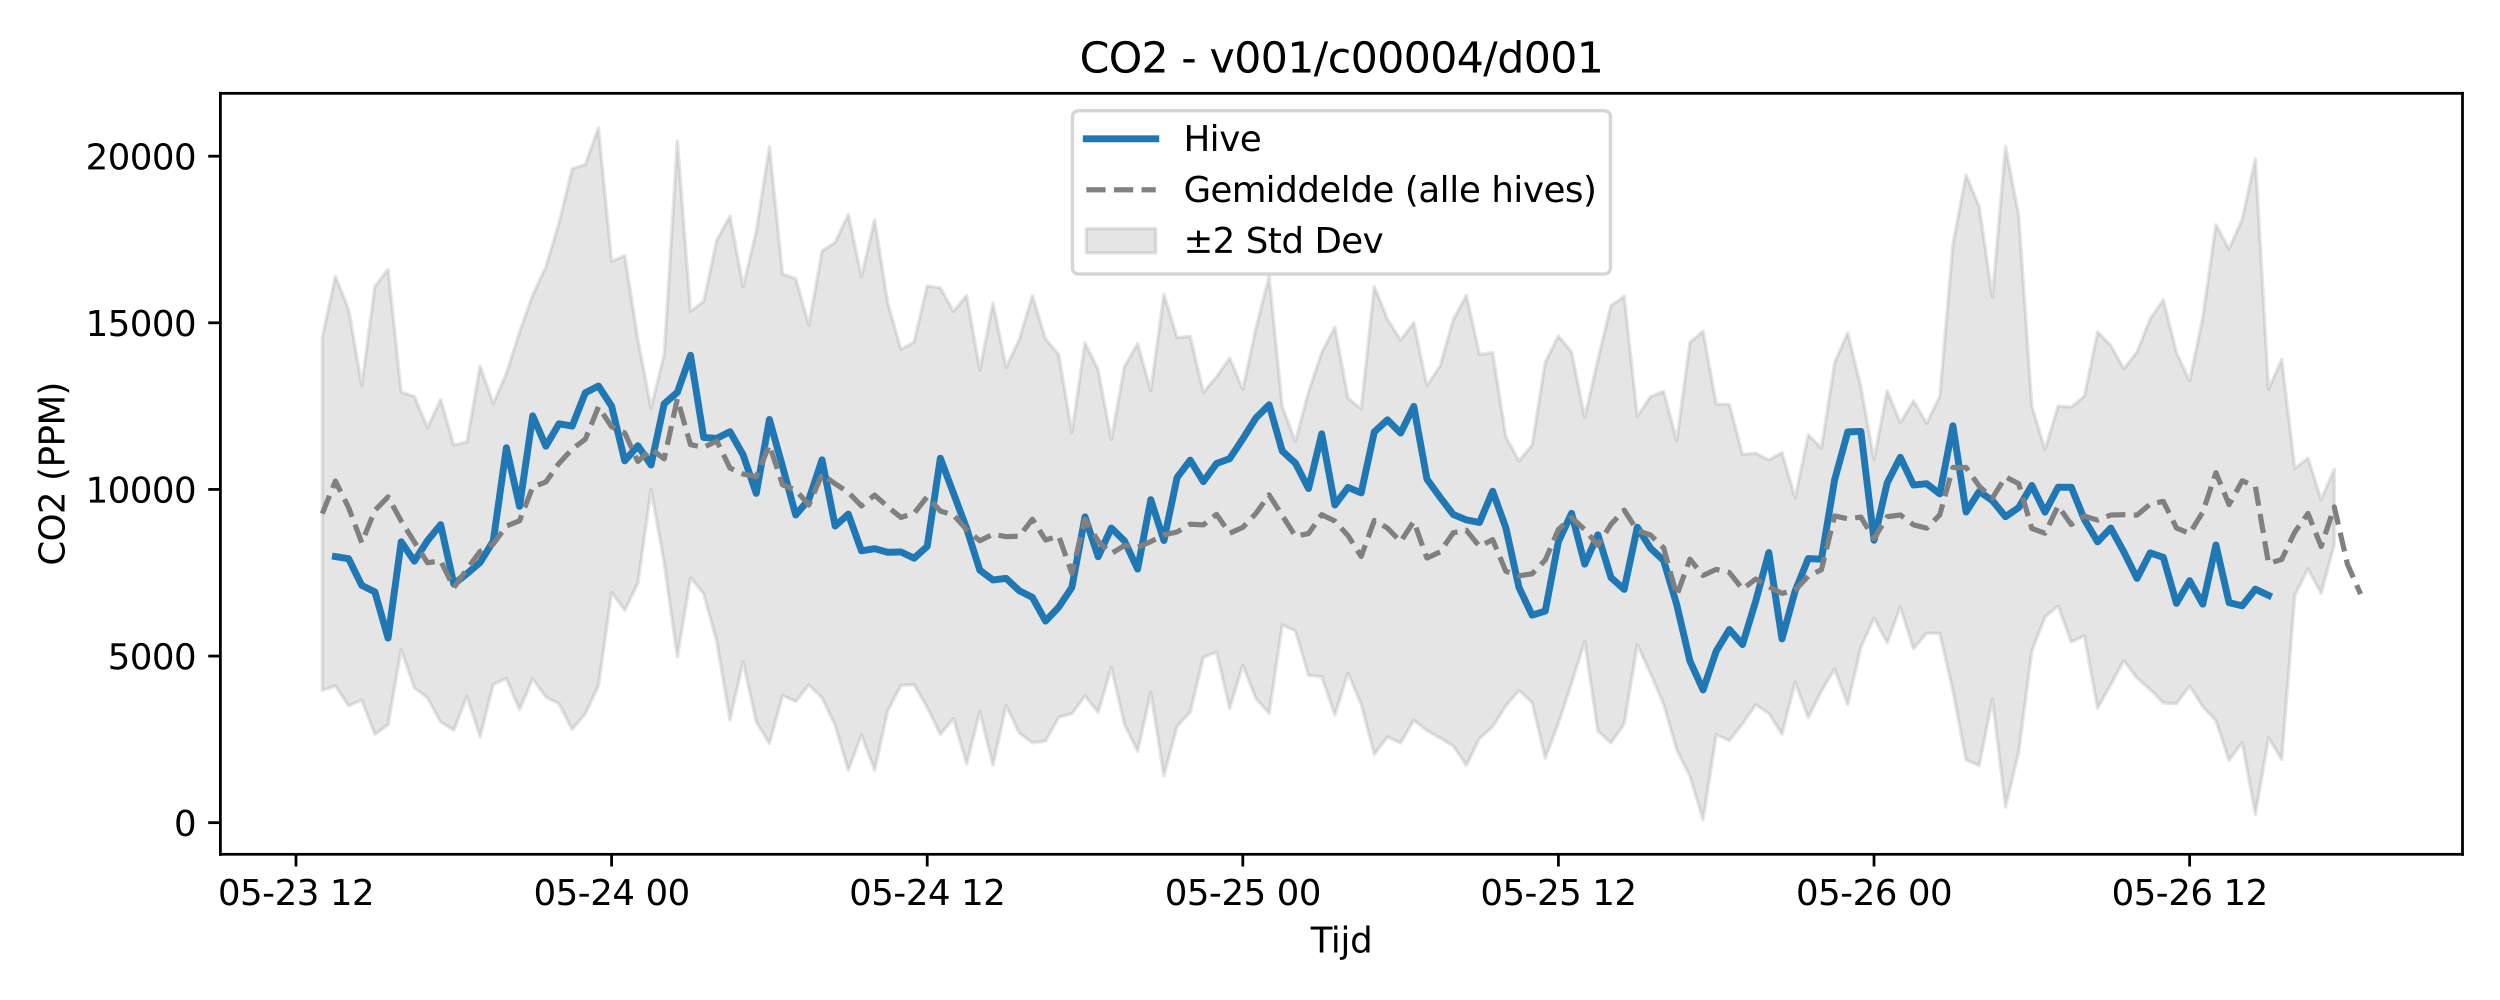 <?xml version="1.0" encoding="utf-8" standalone="no"?>
<!DOCTYPE svg PUBLIC "-//W3C//DTD SVG 1.1//EN"
  "http://www.w3.org/Graphics/SVG/1.1/DTD/svg11.dtd">
<svg xmlns:xlink="http://www.w3.org/1999/xlink" width="720pt" height="288pt" viewBox="0 0 720 288" xmlns="http://www.w3.org/2000/svg" version="1.1">
 <defs>
  <style type="text/css">*{stroke-linejoin: round; stroke-linecap: butt}</style>
 </defs>
 <g id="figure_1">
  <g id="patch_1">
   <path d="M 0 288 
L 720 288 
L 720 0 
L 0 0 
z
" style="fill: #ffffff"/>
  </g>
  <g id="axes_1">
   <g id="patch_2">
    <path d="M 63.47 246.04 
L 709.2 246.04 
L 709.2 26.88 
L 63.47 26.88 
z
" style="fill: #ffffff"/>
   </g>
   <g id="FillBetweenPolyCollection_1">
    <defs>
     <path id="ma27daf2d78" d="M 92.821 -190.938 
L 92.821 -89.201 
L 96.609 -90.473 
L 100.396 -84.742 
L 104.183 -86.346 
L 107.97 -76.532 
L 111.758 -79.321 
L 115.545 -100.849 
L 119.332 -89.935 
L 123.12 -87.026 
L 126.907 -80.072 
L 130.694 -77.696 
L 134.481 -87.429 
L 138.269 -75.848 
L 142.056 -90.877 
L 145.843 -92.589 
L 149.63 -83.638 
L 153.418 -92.547 
L 157.205 -87.24 
L 160.992 -85.336 
L 164.78 -77.918 
L 168.567 -82.412 
L 172.354 -90.482 
L 176.141 -117.431 
L 179.929 -112.25 
L 183.716 -120.02 
L 187.503 -147.024 
L 191.29 -125.821 
L 195.078 -98.795 
L 198.865 -121.598 
L 202.652 -117.037 
L 206.44 -103.209 
L 210.227 -80.672 
L 214.014 -97.445 
L 217.801 -80.086 
L 221.589 -73.873 
L 225.376 -87.696 
L 229.163 -85.981 
L 232.95 -90.757 
L 236.738 -87.072 
L 240.525 -79.118 
L 244.312 -66.188 
L 248.1 -76.339 
L 251.887 -66.159 
L 255.674 -83.351 
L 259.461 -90.594 
L 263.249 -90.806 
L 267.036 -84.259 
L 270.823 -76.525 
L 274.61 -81.026 
L 278.398 -67.964 
L 282.185 -83.109 
L 285.972 -67.62 
L 289.76 -84.766 
L 293.547 -76.906 
L 297.334 -74.081 
L 301.121 -74.567 
L 304.909 -81.436 
L 308.696 -82.438 
L 312.483 -87.59 
L 316.27 -82.84 
L 320.058 -95.821 
L 323.845 -79.373 
L 327.632 -71.632 
L 331.42 -88.594 
L 335.207 -64.614 
L 338.994 -78.826 
L 342.781 -82.901 
L 346.569 -98.661 
L 350.356 -100.218 
L 354.143 -83.985 
L 357.93 -96.435 
L 361.718 -86.782 
L 365.505 -82.611 
L 369.292 -108.056 
L 373.08 -106.29 
L 376.867 -93.534 
L 380.654 -93.077 
L 384.441 -82.117 
L 388.229 -94.152 
L 392.016 -85.252 
L 395.803 -70.772 
L 399.59 -75.77 
L 403.378 -74.005 
L 407.165 -80.584 
L 410.952 -77.593 
L 414.74 -75.478 
L 418.527 -73.182 
L 422.314 -67.614 
L 426.101 -75.339 
L 429.889 -78.713 
L 433.676 -84.722 
L 437.463 -89.133 
L 441.25 -85.651 
L 445.038 -69.713 
L 448.825 -79.729 
L 452.612 -91.239 
L 456.4 -103.239 
L 460.187 -77.458 
L 463.974 -74.034 
L 467.761 -79.531 
L 471.549 -102.323 
L 475.336 -94.085 
L 479.123 -85.161 
L 482.91 -72.027 
L 486.698 -64.51 
L 490.485 -51.922 
L 494.272 -76.417 
L 498.06 -74.733 
L 501.847 -79.592 
L 505.634 -84.991 
L 509.421 -82.556 
L 513.209 -76.548 
L 516.996 -91.505 
L 520.783 -81.324 
L 524.57 -88.973 
L 528.358 -95.33 
L 532.145 -85.125 
L 535.932 -101.605 
L 539.72 -109.998 
L 543.507 -102.885 
L 547.294 -113.173 
L 551.081 -101.148 
L 554.869 -105.651 
L 558.656 -105.608 
L 562.443 -89.081 
L 566.23 -69.163 
L 570.018 -67.503 
L 573.805 -86.644 
L 577.592 -55.57 
L 581.38 -71.392 
L 585.167 -100.527 
L 588.954 -110.307 
L 592.741 -113.505 
L 596.529 -103.131 
L 600.316 -104.815 
L 604.103 -84.032 
L 607.89 -90.827 
L 611.678 -97.745 
L 615.465 -92.701 
L 619.252 -89.447 
L 623.04 -85.543 
L 626.827 -85.359 
L 630.614 -90.466 
L 634.401 -84.474 
L 638.189 -80.471 
L 641.976 -69.025 
L 645.763 -74.161 
L 649.55 -53.468 
L 653.338 -75.517 
L 657.125 -69.254 
L 660.912 -116.568 
L 664.7 -124.168 
L 668.487 -117.134 
L 672.274 -131.147 
L 672.274 -152.863 
L 672.274 -152.863 
L 668.487 -144.108 
L 664.7 -156.073 
L 660.912 -153.024 
L 657.125 -184.505 
L 653.338 -175.887 
L 649.55 -242.265 
L 645.763 -224.912 
L 641.976 -216.28 
L 638.189 -223.256 
L 634.401 -196.599 
L 630.614 -178.256 
L 626.827 -186.484 
L 623.04 -201.662 
L 619.252 -196.18 
L 615.465 -186.598 
L 611.678 -181.804 
L 607.89 -188.521 
L 604.103 -192.388 
L 600.316 -173.911 
L 596.529 -170.753 
L 592.741 -171.055 
L 588.954 -158.538 
L 585.167 -171.062 
L 581.38 -225.987 
L 577.592 -245.761 
L 573.805 -202.451 
L 570.018 -228.451 
L 566.23 -237.565 
L 562.443 -217.679 
L 558.656 -173.844 
L 554.869 -166.111 
L 551.081 -172.547 
L 547.294 -166.207 
L 543.507 -175.484 
L 539.72 -155.679 
L 535.932 -176.548 
L 532.145 -192.07 
L 528.358 -183.498 
L 524.57 -158.866 
L 520.783 -162.808 
L 516.996 -144.596 
L 513.209 -157.655 
L 509.421 -155.511 
L 505.634 -157.482 
L 501.847 -157.079 
L 498.06 -171.518 
L 494.272 -171.62 
L 490.485 -192.622 
L 486.698 -189.4 
L 482.91 -161.06 
L 479.123 -175.26 
L 475.336 -173.754 
L 471.549 -168.086 
L 467.761 -202.642 
L 463.974 -200.001 
L 460.187 -184.437 
L 456.4 -167.715 
L 452.612 -186.642 
L 448.825 -191.296 
L 445.038 -183.701 
L 441.25 -159.849 
L 437.463 -155.225 
L 433.676 -162.24 
L 429.889 -186.461 
L 426.101 -185.912 
L 422.314 -202.949 
L 418.527 -195.923 
L 414.74 -182.619 
L 410.952 -176.964 
L 407.165 -195.097 
L 403.378 -190.007 
L 399.59 -196.066 
L 395.803 -205.449 
L 392.016 -170.229 
L 388.229 -173.326 
L 384.441 -193.778 
L 380.654 -186.462 
L 376.867 -175.15 
L 373.08 -160.853 
L 369.292 -170.952 
L 365.505 -208.352 
L 361.718 -193.526 
L 357.93 -175.803 
L 354.143 -184.883 
L 350.356 -179.51 
L 346.569 -175.006 
L 342.781 -191.148 
L 338.994 -190.761 
L 335.207 -203.283 
L 331.42 -175.446 
L 327.632 -189.049 
L 323.845 -182.414 
L 320.058 -161.366 
L 316.27 -181.404 
L 312.483 -189.279 
L 308.696 -163.396 
L 304.909 -185.848 
L 301.121 -190.381 
L 297.334 -202.838 
L 293.547 -190.242 
L 289.76 -182.123 
L 285.972 -200.7 
L 282.185 -181.401 
L 278.398 -202.89 
L 274.61 -198.323 
L 270.823 -205.109 
L 267.036 -205.641 
L 263.249 -189.485 
L 259.461 -187.39 
L 255.674 -200.753 
L 251.887 -224.683 
L 248.1 -208.248 
L 244.312 -226.24 
L 240.525 -218.23 
L 236.738 -215.66 
L 232.95 -194.335 
L 229.163 -207.772 
L 225.376 -209.036 
L 221.589 -245.778 
L 217.801 -221.371 
L 214.014 -205.503 
L 210.227 -225.753 
L 206.44 -218.851 
L 202.652 -201.218 
L 198.865 -198.311 
L 195.078 -247.429 
L 191.29 -185.879 
L 187.503 -170.373 
L 183.716 -190.18 
L 179.929 -214.366 
L 176.141 -212.741 
L 172.354 -251.158 
L 168.567 -240.605 
L 164.78 -239.387 
L 160.992 -223.767 
L 157.205 -211.12 
L 153.418 -202.992 
L 149.63 -192.398 
L 145.843 -180.41 
L 142.056 -171.786 
L 138.269 -182.557 
L 134.481 -160.742 
L 130.694 -159.839 
L 126.907 -172.931 
L 123.12 -164.815 
L 119.332 -173.835 
L 115.545 -175.037 
L 111.758 -210.468 
L 107.97 -205.534 
L 104.183 -177.049 
L 100.396 -198.919 
L 96.609 -208.406 
L 92.821 -190.938 
z
" style="stroke: #808080; stroke-opacity: 0.2"/>
    </defs>
    <g clip-path="url(#p2c88163cfd)">
     <use xlink:href="#ma27daf2d78" x="0" y="288" style="fill: #808080; fill-opacity: 0.2; stroke: #808080; stroke-opacity: 0.2"/>
    </g>
   </g>
   <g id="matplotlib.axis_1">
    <g id="xtick_1">
     <g id="line2d_1">
      <defs>
       <path id="m2f67216b58" d="M 0 0 
L 0 3.5 
" style="stroke: #000000; stroke-width: 0.8"/>
      </defs>
      <g>
       <use xlink:href="#m2f67216b58" x="85.247" y="246.04" style="stroke: #000000; stroke-width: 0.8"/>
      </g>
     </g>
     <g id="text_1">
      <!-- 05-23 12 -->
      <g transform="translate(62.766 260.638) scale(0.1 -0.1)">
       <defs>
        <path id="DejaVuSans-30" d="M 2034 4250 
Q 1547 4250 1301 3770 
Q 1056 3291 1056 2328 
Q 1056 1369 1301 889 
Q 1547 409 2034 409 
Q 2525 409 2770 889 
Q 3016 1369 3016 2328 
Q 3016 3291 2770 3770 
Q 2525 4250 2034 4250 
z
M 2034 4750 
Q 2819 4750 3233 4129 
Q 3647 3509 3647 2328 
Q 3647 1150 3233 529 
Q 2819 -91 2034 -91 
Q 1250 -91 836 529 
Q 422 1150 422 2328 
Q 422 3509 836 4129 
Q 1250 4750 2034 4750 
z
" transform="scale(0.016)"/>
        <path id="DejaVuSans-35" d="M 691 4666 
L 3169 4666 
L 3169 4134 
L 1269 4134 
L 1269 2991 
Q 1406 3038 1543 3061 
Q 1681 3084 1819 3084 
Q 2600 3084 3056 2656 
Q 3513 2228 3513 1497 
Q 3513 744 3044 326 
Q 2575 -91 1722 -91 
Q 1428 -91 1123 -41 
Q 819 9 494 109 
L 494 744 
Q 775 591 1075 516 
Q 1375 441 1709 441 
Q 2250 441 2565 725 
Q 2881 1009 2881 1497 
Q 2881 1984 2565 2268 
Q 2250 2553 1709 2553 
Q 1456 2553 1204 2497 
Q 953 2441 691 2322 
L 691 4666 
z
" transform="scale(0.016)"/>
        <path id="DejaVuSans-2d" d="M 313 2009 
L 1997 2009 
L 1997 1497 
L 313 1497 
L 313 2009 
z
" transform="scale(0.016)"/>
        <path id="DejaVuSans-32" d="M 1228 531 
L 3431 531 
L 3431 0 
L 469 0 
L 469 531 
Q 828 903 1448 1529 
Q 2069 2156 2228 2338 
Q 2531 2678 2651 2914 
Q 2772 3150 2772 3378 
Q 2772 3750 2511 3984 
Q 2250 4219 1831 4219 
Q 1534 4219 1204 4116 
Q 875 4013 500 3803 
L 500 4441 
Q 881 4594 1212 4672 
Q 1544 4750 1819 4750 
Q 2544 4750 2975 4387 
Q 3406 4025 3406 3419 
Q 3406 3131 3298 2873 
Q 3191 2616 2906 2266 
Q 2828 2175 2409 1742 
Q 1991 1309 1228 531 
z
" transform="scale(0.016)"/>
        <path id="DejaVuSans-33" d="M 2597 2516 
Q 3050 2419 3304 2112 
Q 3559 1806 3559 1356 
Q 3559 666 3084 287 
Q 2609 -91 1734 -91 
Q 1441 -91 1130 -33 
Q 819 25 488 141 
L 488 750 
Q 750 597 1062 519 
Q 1375 441 1716 441 
Q 2309 441 2620 675 
Q 2931 909 2931 1356 
Q 2931 1769 2642 2001 
Q 2353 2234 1838 2234 
L 1294 2234 
L 1294 2753 
L 1863 2753 
Q 2328 2753 2575 2939 
Q 2822 3125 2822 3475 
Q 2822 3834 2567 4026 
Q 2313 4219 1838 4219 
Q 1578 4219 1281 4162 
Q 984 4106 628 3988 
L 628 4550 
Q 988 4650 1302 4700 
Q 1616 4750 1894 4750 
Q 2613 4750 3031 4423 
Q 3450 4097 3450 3541 
Q 3450 3153 3228 2886 
Q 3006 2619 2597 2516 
z
" transform="scale(0.016)"/>
        <path id="DejaVuSans-20" transform="scale(0.016)"/>
        <path id="DejaVuSans-31" d="M 794 531 
L 1825 531 
L 1825 4091 
L 703 3866 
L 703 4441 
L 1819 4666 
L 2450 4666 
L 2450 531 
L 3481 531 
L 3481 0 
L 794 0 
L 794 531 
z
" transform="scale(0.016)"/>
       </defs>
       <use xlink:href="#DejaVuSans-30"/>
       <use xlink:href="#DejaVuSans-35" transform="translate(63.623 0)"/>
       <use xlink:href="#DejaVuSans-2d" transform="translate(127.246 0)"/>
       <use xlink:href="#DejaVuSans-32" transform="translate(163.33 0)"/>
       <use xlink:href="#DejaVuSans-33" transform="translate(226.953 0)"/>
       <use xlink:href="#DejaVuSans-20" transform="translate(290.576 0)"/>
       <use xlink:href="#DejaVuSans-31" transform="translate(322.363 0)"/>
       <use xlink:href="#DejaVuSans-32" transform="translate(385.986 0)"/>
      </g>
     </g>
    </g>
    <g id="xtick_2">
     <g id="line2d_2">
      <g>
       <use xlink:href="#m2f67216b58" x="176.141" y="246.04" style="stroke: #000000; stroke-width: 0.8"/>
      </g>
     </g>
     <g id="text_2">
      <!-- 05-24 00 -->
      <g transform="translate(153.661 260.638) scale(0.1 -0.1)">
       <defs>
        <path id="DejaVuSans-34" d="M 2419 4116 
L 825 1625 
L 2419 1625 
L 2419 4116 
z
M 2253 4666 
L 3047 4666 
L 3047 1625 
L 3713 1625 
L 3713 1100 
L 3047 1100 
L 3047 0 
L 2419 0 
L 2419 1100 
L 313 1100 
L 313 1709 
L 2253 4666 
z
" transform="scale(0.016)"/>
       </defs>
       <use xlink:href="#DejaVuSans-30"/>
       <use xlink:href="#DejaVuSans-35" transform="translate(63.623 0)"/>
       <use xlink:href="#DejaVuSans-2d" transform="translate(127.246 0)"/>
       <use xlink:href="#DejaVuSans-32" transform="translate(163.33 0)"/>
       <use xlink:href="#DejaVuSans-34" transform="translate(226.953 0)"/>
       <use xlink:href="#DejaVuSans-20" transform="translate(290.576 0)"/>
       <use xlink:href="#DejaVuSans-30" transform="translate(322.363 0)"/>
       <use xlink:href="#DejaVuSans-30" transform="translate(385.986 0)"/>
      </g>
     </g>
    </g>
    <g id="xtick_3">
     <g id="line2d_3">
      <g>
       <use xlink:href="#m2f67216b58" x="267.036" y="246.04" style="stroke: #000000; stroke-width: 0.8"/>
      </g>
     </g>
     <g id="text_3">
      <!-- 05-24 12 -->
      <g transform="translate(244.555 260.638) scale(0.1 -0.1)">
       <use xlink:href="#DejaVuSans-30"/>
       <use xlink:href="#DejaVuSans-35" transform="translate(63.623 0)"/>
       <use xlink:href="#DejaVuSans-2d" transform="translate(127.246 0)"/>
       <use xlink:href="#DejaVuSans-32" transform="translate(163.33 0)"/>
       <use xlink:href="#DejaVuSans-34" transform="translate(226.953 0)"/>
       <use xlink:href="#DejaVuSans-20" transform="translate(290.576 0)"/>
       <use xlink:href="#DejaVuSans-31" transform="translate(322.363 0)"/>
       <use xlink:href="#DejaVuSans-32" transform="translate(385.986 0)"/>
      </g>
     </g>
    </g>
    <g id="xtick_4">
     <g id="line2d_4">
      <g>
       <use xlink:href="#m2f67216b58" x="357.93" y="246.04" style="stroke: #000000; stroke-width: 0.8"/>
      </g>
     </g>
     <g id="text_4">
      <!-- 05-25 00 -->
      <g transform="translate(335.45 260.638) scale(0.1 -0.1)">
       <use xlink:href="#DejaVuSans-30"/>
       <use xlink:href="#DejaVuSans-35" transform="translate(63.623 0)"/>
       <use xlink:href="#DejaVuSans-2d" transform="translate(127.246 0)"/>
       <use xlink:href="#DejaVuSans-32" transform="translate(163.33 0)"/>
       <use xlink:href="#DejaVuSans-35" transform="translate(226.953 0)"/>
       <use xlink:href="#DejaVuSans-20" transform="translate(290.576 0)"/>
       <use xlink:href="#DejaVuSans-30" transform="translate(322.363 0)"/>
       <use xlink:href="#DejaVuSans-30" transform="translate(385.986 0)"/>
      </g>
     </g>
    </g>
    <g id="xtick_5">
     <g id="line2d_5">
      <g>
       <use xlink:href="#m2f67216b58" x="448.825" y="246.04" style="stroke: #000000; stroke-width: 0.8"/>
      </g>
     </g>
     <g id="text_5">
      <!-- 05-25 12 -->
      <g transform="translate(426.345 260.638) scale(0.1 -0.1)">
       <use xlink:href="#DejaVuSans-30"/>
       <use xlink:href="#DejaVuSans-35" transform="translate(63.623 0)"/>
       <use xlink:href="#DejaVuSans-2d" transform="translate(127.246 0)"/>
       <use xlink:href="#DejaVuSans-32" transform="translate(163.33 0)"/>
       <use xlink:href="#DejaVuSans-35" transform="translate(226.953 0)"/>
       <use xlink:href="#DejaVuSans-20" transform="translate(290.576 0)"/>
       <use xlink:href="#DejaVuSans-31" transform="translate(322.363 0)"/>
       <use xlink:href="#DejaVuSans-32" transform="translate(385.986 0)"/>
      </g>
     </g>
    </g>
    <g id="xtick_6">
     <g id="line2d_6">
      <g>
       <use xlink:href="#m2f67216b58" x="539.72" y="246.04" style="stroke: #000000; stroke-width: 0.8"/>
      </g>
     </g>
     <g id="text_6">
      <!-- 05-26 00 -->
      <g transform="translate(517.239 260.638) scale(0.1 -0.1)">
       <defs>
        <path id="DejaVuSans-36" d="M 2113 2584 
Q 1688 2584 1439 2293 
Q 1191 2003 1191 1497 
Q 1191 994 1439 701 
Q 1688 409 2113 409 
Q 2538 409 2786 701 
Q 3034 994 3034 1497 
Q 3034 2003 2786 2293 
Q 2538 2584 2113 2584 
z
M 3366 4563 
L 3366 3988 
Q 3128 4100 2886 4159 
Q 2644 4219 2406 4219 
Q 1781 4219 1451 3797 
Q 1122 3375 1075 2522 
Q 1259 2794 1537 2939 
Q 1816 3084 2150 3084 
Q 2853 3084 3261 2657 
Q 3669 2231 3669 1497 
Q 3669 778 3244 343 
Q 2819 -91 2113 -91 
Q 1303 -91 875 529 
Q 447 1150 447 2328 
Q 447 3434 972 4092 
Q 1497 4750 2381 4750 
Q 2619 4750 2861 4703 
Q 3103 4656 3366 4563 
z
" transform="scale(0.016)"/>
       </defs>
       <use xlink:href="#DejaVuSans-30"/>
       <use xlink:href="#DejaVuSans-35" transform="translate(63.623 0)"/>
       <use xlink:href="#DejaVuSans-2d" transform="translate(127.246 0)"/>
       <use xlink:href="#DejaVuSans-32" transform="translate(163.33 0)"/>
       <use xlink:href="#DejaVuSans-36" transform="translate(226.953 0)"/>
       <use xlink:href="#DejaVuSans-20" transform="translate(290.576 0)"/>
       <use xlink:href="#DejaVuSans-30" transform="translate(322.363 0)"/>
       <use xlink:href="#DejaVuSans-30" transform="translate(385.986 0)"/>
      </g>
     </g>
    </g>
    <g id="xtick_7">
     <g id="line2d_7">
      <g>
       <use xlink:href="#m2f67216b58" x="630.614" y="246.04" style="stroke: #000000; stroke-width: 0.8"/>
      </g>
     </g>
     <g id="text_7">
      <!-- 05-26 12 -->
      <g transform="translate(608.134 260.638) scale(0.1 -0.1)">
       <use xlink:href="#DejaVuSans-30"/>
       <use xlink:href="#DejaVuSans-35" transform="translate(63.623 0)"/>
       <use xlink:href="#DejaVuSans-2d" transform="translate(127.246 0)"/>
       <use xlink:href="#DejaVuSans-32" transform="translate(163.33 0)"/>
       <use xlink:href="#DejaVuSans-36" transform="translate(226.953 0)"/>
       <use xlink:href="#DejaVuSans-20" transform="translate(290.576 0)"/>
       <use xlink:href="#DejaVuSans-31" transform="translate(322.363 0)"/>
       <use xlink:href="#DejaVuSans-32" transform="translate(385.986 0)"/>
      </g>
     </g>
    </g>
    <g id="text_8">
     <!-- Tijd -->
     <g transform="translate(377.485 274.317) scale(0.1 -0.1)">
      <defs>
       <path id="DejaVuSans-54" d="M -19 4666 
L 3928 4666 
L 3928 4134 
L 2272 4134 
L 2272 0 
L 1638 0 
L 1638 4134 
L -19 4134 
L -19 4666 
z
" transform="scale(0.016)"/>
       <path id="DejaVuSans-69" d="M 603 3500 
L 1178 3500 
L 1178 0 
L 603 0 
L 603 3500 
z
M 603 4863 
L 1178 4863 
L 1178 4134 
L 603 4134 
L 603 4863 
z
" transform="scale(0.016)"/>
       <path id="DejaVuSans-6a" d="M 603 3500 
L 1178 3500 
L 1178 -63 
Q 1178 -731 923 -1031 
Q 669 -1331 103 -1331 
L -116 -1331 
L -116 -844 
L 38 -844 
Q 366 -844 484 -692 
Q 603 -541 603 -63 
L 603 3500 
z
M 603 4863 
L 1178 4863 
L 1178 4134 
L 603 4134 
L 603 4863 
z
" transform="scale(0.016)"/>
       <path id="DejaVuSans-64" d="M 2906 2969 
L 2906 4863 
L 3481 4863 
L 3481 0 
L 2906 0 
L 2906 525 
Q 2725 213 2448 61 
Q 2172 -91 1784 -91 
Q 1150 -91 751 415 
Q 353 922 353 1747 
Q 353 2572 751 3078 
Q 1150 3584 1784 3584 
Q 2172 3584 2448 3432 
Q 2725 3281 2906 2969 
z
M 947 1747 
Q 947 1113 1208 752 
Q 1469 391 1925 391 
Q 2381 391 2643 752 
Q 2906 1113 2906 1747 
Q 2906 2381 2643 2742 
Q 2381 3103 1925 3103 
Q 1469 3103 1208 2742 
Q 947 2381 947 1747 
z
" transform="scale(0.016)"/>
      </defs>
      <use xlink:href="#DejaVuSans-54"/>
      <use xlink:href="#DejaVuSans-69" transform="translate(57.959 0)"/>
      <use xlink:href="#DejaVuSans-6a" transform="translate(85.742 0)"/>
      <use xlink:href="#DejaVuSans-64" transform="translate(113.525 0)"/>
     </g>
    </g>
   </g>
   <g id="matplotlib.axis_2">
    <g id="ytick_1">
     <g id="line2d_8">
      <defs>
       <path id="mb919accb4a" d="M 0 0 
L -3.5 0 
" style="stroke: #000000; stroke-width: 0.8"/>
      </defs>
      <g>
       <use xlink:href="#mb919accb4a" x="63.47" y="236.93" style="stroke: #000000; stroke-width: 0.8"/>
      </g>
     </g>
     <g id="text_9">
      <!-- 0 -->
      <g transform="translate(50.108 240.729) scale(0.1 -0.1)">
       <use xlink:href="#DejaVuSans-30"/>
      </g>
     </g>
    </g>
    <g id="ytick_2">
     <g id="line2d_9">
      <g>
       <use xlink:href="#mb919accb4a" x="63.47" y="188.943" style="stroke: #000000; stroke-width: 0.8"/>
      </g>
     </g>
     <g id="text_10">
      <!-- 5000 -->
      <g transform="translate(31.02 192.742) scale(0.1 -0.1)">
       <use xlink:href="#DejaVuSans-35"/>
       <use xlink:href="#DejaVuSans-30" transform="translate(63.623 0)"/>
       <use xlink:href="#DejaVuSans-30" transform="translate(127.246 0)"/>
       <use xlink:href="#DejaVuSans-30" transform="translate(190.869 0)"/>
      </g>
     </g>
    </g>
    <g id="ytick_3">
     <g id="line2d_10">
      <g>
       <use xlink:href="#mb919accb4a" x="63.47" y="140.956" style="stroke: #000000; stroke-width: 0.8"/>
      </g>
     </g>
     <g id="text_11">
      <!-- 10000 -->
      <g transform="translate(24.657 144.756) scale(0.1 -0.1)">
       <use xlink:href="#DejaVuSans-31"/>
       <use xlink:href="#DejaVuSans-30" transform="translate(63.623 0)"/>
       <use xlink:href="#DejaVuSans-30" transform="translate(127.246 0)"/>
       <use xlink:href="#DejaVuSans-30" transform="translate(190.869 0)"/>
       <use xlink:href="#DejaVuSans-30" transform="translate(254.492 0)"/>
      </g>
     </g>
    </g>
    <g id="ytick_4">
     <g id="line2d_11">
      <g>
       <use xlink:href="#mb919accb4a" x="63.47" y="92.969" style="stroke: #000000; stroke-width: 0.8"/>
      </g>
     </g>
     <g id="text_12">
      <!-- 15000 -->
      <g transform="translate(24.657 96.769) scale(0.1 -0.1)">
       <use xlink:href="#DejaVuSans-31"/>
       <use xlink:href="#DejaVuSans-35" transform="translate(63.623 0)"/>
       <use xlink:href="#DejaVuSans-30" transform="translate(127.246 0)"/>
       <use xlink:href="#DejaVuSans-30" transform="translate(190.869 0)"/>
       <use xlink:href="#DejaVuSans-30" transform="translate(254.492 0)"/>
      </g>
     </g>
    </g>
    <g id="ytick_5">
     <g id="line2d_12">
      <g>
       <use xlink:href="#mb919accb4a" x="63.47" y="44.982" style="stroke: #000000; stroke-width: 0.8"/>
      </g>
     </g>
     <g id="text_13">
      <!-- 20000 -->
      <g transform="translate(24.657 48.782) scale(0.1 -0.1)">
       <use xlink:href="#DejaVuSans-32"/>
       <use xlink:href="#DejaVuSans-30" transform="translate(63.623 0)"/>
       <use xlink:href="#DejaVuSans-30" transform="translate(127.246 0)"/>
       <use xlink:href="#DejaVuSans-30" transform="translate(190.869 0)"/>
       <use xlink:href="#DejaVuSans-30" transform="translate(254.492 0)"/>
      </g>
     </g>
    </g>
    <g id="text_14">
     <!-- CO2 (PPM) -->
     <g transform="translate(18.578 162.903) rotate(-90) scale(0.1 -0.1)">
      <defs>
       <path id="DejaVuSans-43" d="M 4122 4306 
L 4122 3641 
Q 3803 3938 3442 4084 
Q 3081 4231 2675 4231 
Q 1875 4231 1450 3742 
Q 1025 3253 1025 2328 
Q 1025 1406 1450 917 
Q 1875 428 2675 428 
Q 3081 428 3442 575 
Q 3803 722 4122 1019 
L 4122 359 
Q 3791 134 3420 21 
Q 3050 -91 2638 -91 
Q 1578 -91 968 557 
Q 359 1206 359 2328 
Q 359 3453 968 4101 
Q 1578 4750 2638 4750 
Q 3056 4750 3426 4639 
Q 3797 4528 4122 4306 
z
" transform="scale(0.016)"/>
       <path id="DejaVuSans-4f" d="M 2522 4238 
Q 1834 4238 1429 3725 
Q 1025 3213 1025 2328 
Q 1025 1447 1429 934 
Q 1834 422 2522 422 
Q 3209 422 3611 934 
Q 4013 1447 4013 2328 
Q 4013 3213 3611 3725 
Q 3209 4238 2522 4238 
z
M 2522 4750 
Q 3503 4750 4090 4092 
Q 4678 3434 4678 2328 
Q 4678 1225 4090 567 
Q 3503 -91 2522 -91 
Q 1538 -91 948 565 
Q 359 1222 359 2328 
Q 359 3434 948 4092 
Q 1538 4750 2522 4750 
z
" transform="scale(0.016)"/>
       <path id="DejaVuSans-28" d="M 1984 4856 
Q 1566 4138 1362 3434 
Q 1159 2731 1159 2009 
Q 1159 1288 1364 580 
Q 1569 -128 1984 -844 
L 1484 -844 
Q 1016 -109 783 600 
Q 550 1309 550 2009 
Q 550 2706 781 3412 
Q 1013 4119 1484 4856 
L 1984 4856 
z
" transform="scale(0.016)"/>
       <path id="DejaVuSans-50" d="M 1259 4147 
L 1259 2394 
L 2053 2394 
Q 2494 2394 2734 2622 
Q 2975 2850 2975 3272 
Q 2975 3691 2734 3919 
Q 2494 4147 2053 4147 
L 1259 4147 
z
M 628 4666 
L 2053 4666 
Q 2838 4666 3239 4311 
Q 3641 3956 3641 3272 
Q 3641 2581 3239 2228 
Q 2838 1875 2053 1875 
L 1259 1875 
L 1259 0 
L 628 0 
L 628 4666 
z
" transform="scale(0.016)"/>
       <path id="DejaVuSans-4d" d="M 628 4666 
L 1569 4666 
L 2759 1491 
L 3956 4666 
L 4897 4666 
L 4897 0 
L 4281 0 
L 4281 4097 
L 3078 897 
L 2444 897 
L 1241 4097 
L 1241 0 
L 628 0 
L 628 4666 
z
" transform="scale(0.016)"/>
       <path id="DejaVuSans-29" d="M 513 4856 
L 1013 4856 
Q 1481 4119 1714 3412 
Q 1947 2706 1947 2009 
Q 1947 1309 1714 600 
Q 1481 -109 1013 -844 
L 513 -844 
Q 928 -128 1133 580 
Q 1338 1288 1338 2009 
Q 1338 2731 1133 3434 
Q 928 4138 513 4856 
z
" transform="scale(0.016)"/>
      </defs>
      <use xlink:href="#DejaVuSans-43"/>
      <use xlink:href="#DejaVuSans-4f" transform="translate(69.824 0)"/>
      <use xlink:href="#DejaVuSans-32" transform="translate(148.535 0)"/>
      <use xlink:href="#DejaVuSans-20" transform="translate(212.158 0)"/>
      <use xlink:href="#DejaVuSans-28" transform="translate(243.945 0)"/>
      <use xlink:href="#DejaVuSans-50" transform="translate(282.959 0)"/>
      <use xlink:href="#DejaVuSans-50" transform="translate(343.262 0)"/>
      <use xlink:href="#DejaVuSans-4d" transform="translate(403.564 0)"/>
      <use xlink:href="#DejaVuSans-29" transform="translate(489.844 0)"/>
     </g>
    </g>
   </g>
   <g id="line2d_13">
    <path d="M 96.609 160.301 
L 100.396 160.893 
L 104.183 168.584 
L 107.97 170.485 
L 111.758 183.77 
L 115.545 156.04 
L 119.332 161.607 
L 123.12 155.701 
L 126.907 151.101 
L 130.694 168.206 
L 134.481 165.235 
L 138.269 161.975 
L 142.056 155.851 
L 145.843 128.963 
L 149.63 145.832 
L 153.418 119.759 
L 157.205 128.489 
L 160.992 122.053 
L 164.78 122.712 
L 168.567 113.137 
L 172.354 111.166 
L 176.141 116.963 
L 179.929 132.728 
L 183.716 128.365 
L 187.503 133.921 
L 191.29 116.278 
L 195.078 112.996 
L 198.865 102.314 
L 202.652 125.984 
L 206.44 126.244 
L 210.227 124.33 
L 214.014 130.985 
L 217.801 142.079 
L 221.589 120.811 
L 225.376 134.356 
L 229.163 148.317 
L 232.95 143.864 
L 236.738 132.434 
L 240.525 151.491 
L 244.312 148.078 
L 248.1 158.625 
L 251.887 158.017 
L 255.674 159.057 
L 259.461 158.958 
L 263.249 160.765 
L 267.036 157.349 
L 270.823 131.98 
L 278.398 152.217 
L 282.185 164.201 
L 285.972 167.029 
L 289.76 166.572 
L 293.547 170.132 
L 297.334 172.039 
L 301.121 178.872 
L 304.909 174.851 
L 308.696 169.173 
L 312.483 148.861 
L 316.27 160.34 
L 320.058 152.07 
L 323.845 155.775 
L 327.632 163.881 
L 331.42 143.909 
L 335.207 155.663 
L 338.994 137.536 
L 342.781 132.523 
L 346.569 138.711 
L 350.356 133.493 
L 354.143 132.095 
L 357.93 126.384 
L 361.718 120.351 
L 365.505 116.579 
L 369.292 129.9 
L 373.08 133.381 
L 376.867 140.697 
L 380.654 124.948 
L 384.441 145.438 
L 388.229 140.387 
L 392.016 141.945 
L 395.803 124.394 
L 399.59 120.917 
L 403.378 124.727 
L 407.165 117.052 
L 410.952 137.978 
L 414.74 143.202 
L 418.527 148.164 
L 422.314 149.735 
L 426.101 150.467 
L 429.889 141.468 
L 433.676 151.987 
L 437.463 169.176 
L 441.25 177.167 
L 445.038 175.987 
L 448.825 155.957 
L 452.612 147.854 
L 456.4 162.477 
L 460.187 154.031 
L 463.974 166.354 
L 467.761 169.732 
L 471.549 151.846 
L 475.336 157.87 
L 479.123 161.424 
L 482.91 174.176 
L 486.698 190.364 
L 490.485 198.694 
L 494.272 187.526 
L 498.06 181.304 
L 501.847 185.629 
L 505.634 173.168 
L 509.421 159.14 
L 513.209 184.001 
L 516.996 170.228 
L 520.783 160.877 
L 524.57 161.044 
L 528.358 138.243 
L 532.145 124.388 
L 535.932 124.25 
L 539.72 155.576 
L 543.507 139.066 
L 547.294 131.711 
L 551.081 139.68 
L 554.869 139.315 
L 558.656 142.236 
L 562.443 122.635 
L 566.23 147.46 
L 570.018 141.539 
L 573.805 144.168 
L 577.592 148.81 
L 581.38 146.187 
L 585.167 139.814 
L 588.954 147.505 
L 592.741 140.323 
L 596.529 140.329 
L 600.316 149.645 
L 604.103 156.056 
L 607.89 152.07 
L 611.678 158.971 
L 615.465 166.584 
L 619.252 159.22 
L 623.04 160.525 
L 626.827 173.77 
L 630.614 167.25 
L 634.401 174.007 
L 638.189 156.96 
L 641.976 173.578 
L 645.763 174.461 
L 649.55 169.681 
L 653.338 171.479 
L 653.338 171.479 
" clip-path="url(#p2c88163cfd)" style="fill: none; stroke: #1f77b4; stroke-width: 2; stroke-linecap: square"/>
   </g>
   <g id="line2d_14">
    <path d="M 92.821 147.93 
L 96.609 138.561 
L 100.396 146.17 
L 104.183 156.303 
L 107.97 146.967 
L 111.758 143.106 
L 115.545 150.057 
L 123.12 162.08 
L 126.907 161.499 
L 130.694 169.233 
L 134.481 163.915 
L 138.269 158.798 
L 142.056 156.668 
L 145.843 151.501 
L 149.63 149.982 
L 153.418 140.231 
L 157.205 138.82 
L 160.992 133.448 
L 164.78 129.347 
L 168.567 126.491 
L 172.354 117.18 
L 176.141 122.914 
L 179.929 124.692 
L 183.716 132.9 
L 187.503 129.302 
L 191.29 132.15 
L 195.078 114.888 
L 198.865 128.045 
L 202.652 128.872 
L 206.44 126.97 
L 210.227 134.787 
L 214.014 136.526 
L 217.801 137.271 
L 221.589 128.174 
L 225.376 139.634 
L 229.163 141.124 
L 232.95 145.454 
L 236.738 136.634 
L 240.525 139.326 
L 244.312 141.786 
L 248.1 145.706 
L 251.887 142.579 
L 255.674 145.948 
L 259.461 149.008 
L 263.249 147.854 
L 267.036 143.05 
L 270.823 147.183 
L 274.61 148.325 
L 278.398 152.573 
L 282.185 155.745 
L 285.972 153.84 
L 289.76 154.555 
L 293.547 154.426 
L 297.334 149.54 
L 301.121 155.526 
L 304.909 154.358 
L 308.696 165.083 
L 312.483 149.566 
L 316.27 155.878 
L 320.058 159.407 
L 323.845 157.107 
L 327.632 157.66 
L 331.42 155.98 
L 335.207 154.051 
L 338.994 153.206 
L 342.781 150.975 
L 346.569 151.166 
L 350.356 148.136 
L 354.143 153.566 
L 357.93 151.881 
L 361.718 147.846 
L 365.505 142.519 
L 373.08 154.428 
L 376.867 153.658 
L 380.654 148.23 
L 384.441 150.052 
L 388.229 154.261 
L 392.016 160.259 
L 395.803 149.889 
L 399.59 152.082 
L 403.378 155.994 
L 407.165 150.159 
L 410.952 160.721 
L 414.74 158.951 
L 418.527 153.447 
L 422.314 152.719 
L 426.101 157.374 
L 429.889 155.413 
L 433.676 164.519 
L 437.463 165.821 
L 441.25 165.25 
L 445.038 161.293 
L 448.825 152.488 
L 452.612 149.06 
L 456.4 152.523 
L 460.187 157.053 
L 463.974 150.983 
L 467.761 146.913 
L 471.549 152.796 
L 475.336 154.08 
L 479.123 157.79 
L 482.91 171.457 
L 486.698 161.045 
L 490.485 165.728 
L 494.272 163.981 
L 498.06 164.874 
L 501.847 169.665 
L 505.634 166.764 
L 509.421 168.966 
L 513.209 170.899 
L 516.996 169.949 
L 520.783 165.934 
L 524.57 164.08 
L 528.358 148.586 
L 532.145 149.403 
L 535.932 148.923 
L 539.72 155.161 
L 543.507 148.815 
L 547.294 148.31 
L 551.081 151.153 
L 554.869 152.119 
L 558.656 148.274 
L 562.443 134.62 
L 566.23 134.636 
L 570.018 140.023 
L 573.805 143.452 
L 577.592 137.335 
L 581.38 139.31 
L 585.167 152.205 
L 588.954 153.577 
L 592.741 145.72 
L 596.529 151.058 
L 600.316 148.637 
L 604.103 149.79 
L 607.89 148.326 
L 611.678 148.226 
L 615.465 148.35 
L 619.252 145.187 
L 623.04 144.397 
L 626.827 152.079 
L 630.614 153.639 
L 634.401 147.463 
L 638.189 136.137 
L 641.976 145.347 
L 645.763 138.464 
L 649.55 140.133 
L 653.338 162.298 
L 657.125 161.12 
L 660.912 153.204 
L 664.7 147.879 
L 668.487 157.379 
L 672.274 145.995 
L 676.061 162.493 
L 679.849 171.089 
L 679.849 171.089 
" clip-path="url(#p2c88163cfd)" style="fill: none; stroke-dasharray: 5.55,2.4; stroke-dashoffset: 0; stroke: #808080; stroke-width: 1.5"/>
   </g>
   <g id="patch_3">
    <path d="M 63.47 246.04 
L 63.47 26.88 
" style="fill: none; stroke: #000000; stroke-width: 0.8; stroke-linejoin: miter; stroke-linecap: square"/>
   </g>
   <g id="patch_4">
    <path d="M 709.2 246.04 
L 709.2 26.88 
" style="fill: none; stroke: #000000; stroke-width: 0.8; stroke-linejoin: miter; stroke-linecap: square"/>
   </g>
   <g id="patch_5">
    <path d="M 63.47 246.04 
L 709.2 246.04 
" style="fill: none; stroke: #000000; stroke-width: 0.8; stroke-linejoin: miter; stroke-linecap: square"/>
   </g>
   <g id="patch_6">
    <path d="M 63.47 26.88 
L 709.2 26.88 
" style="fill: none; stroke: #000000; stroke-width: 0.8; stroke-linejoin: miter; stroke-linecap: square"/>
   </g>
   <g id="text_15">
    <!-- CO2 - v001/c00004/d001 -->
    <g transform="translate(310.932 20.88) scale(0.12 -0.12)">
     <defs>
      <path id="DejaVuSans-76" d="M 191 3500 
L 800 3500 
L 1894 563 
L 2988 3500 
L 3597 3500 
L 2284 0 
L 1503 0 
L 191 3500 
z
" transform="scale(0.016)"/>
      <path id="DejaVuSans-2f" d="M 1625 4666 
L 2156 4666 
L 531 -594 
L 0 -594 
L 1625 4666 
z
" transform="scale(0.016)"/>
      <path id="DejaVuSans-63" d="M 3122 3366 
L 3122 2828 
Q 2878 2963 2633 3030 
Q 2388 3097 2138 3097 
Q 1578 3097 1268 2742 
Q 959 2388 959 1747 
Q 959 1106 1268 751 
Q 1578 397 2138 397 
Q 2388 397 2633 464 
Q 2878 531 3122 666 
L 3122 134 
Q 2881 22 2623 -34 
Q 2366 -91 2075 -91 
Q 1284 -91 818 406 
Q 353 903 353 1747 
Q 353 2603 823 3093 
Q 1294 3584 2113 3584 
Q 2378 3584 2631 3529 
Q 2884 3475 3122 3366 
z
" transform="scale(0.016)"/>
     </defs>
     <use xlink:href="#DejaVuSans-43"/>
     <use xlink:href="#DejaVuSans-4f" transform="translate(69.824 0)"/>
     <use xlink:href="#DejaVuSans-32" transform="translate(148.535 0)"/>
     <use xlink:href="#DejaVuSans-20" transform="translate(212.158 0)"/>
     <use xlink:href="#DejaVuSans-2d" transform="translate(243.945 0)"/>
     <use xlink:href="#DejaVuSans-20" transform="translate(280.029 0)"/>
     <use xlink:href="#DejaVuSans-76" transform="translate(311.816 0)"/>
     <use xlink:href="#DejaVuSans-30" transform="translate(370.996 0)"/>
     <use xlink:href="#DejaVuSans-30" transform="translate(434.619 0)"/>
     <use xlink:href="#DejaVuSans-31" transform="translate(498.242 0)"/>
     <use xlink:href="#DejaVuSans-2f" transform="translate(561.865 0)"/>
     <use xlink:href="#DejaVuSans-63" transform="translate(595.557 0)"/>
     <use xlink:href="#DejaVuSans-30" transform="translate(650.537 0)"/>
     <use xlink:href="#DejaVuSans-30" transform="translate(714.16 0)"/>
     <use xlink:href="#DejaVuSans-30" transform="translate(777.783 0)"/>
     <use xlink:href="#DejaVuSans-30" transform="translate(841.406 0)"/>
     <use xlink:href="#DejaVuSans-34" transform="translate(905.029 0)"/>
     <use xlink:href="#DejaVuSans-2f" transform="translate(968.652 0)"/>
     <use xlink:href="#DejaVuSans-64" transform="translate(1002.344 0)"/>
     <use xlink:href="#DejaVuSans-30" transform="translate(1065.82 0)"/>
     <use xlink:href="#DejaVuSans-30" transform="translate(1129.443 0)"/>
     <use xlink:href="#DejaVuSans-31" transform="translate(1193.066 0)"/>
    </g>
   </g>
   <g id="legend_1">
    <g id="patch_7">
     <path d="M 310.863 78.914 
L 461.807 78.914 
Q 463.807 78.914 463.807 76.914 
L 463.807 33.88 
Q 463.807 31.88 461.807 31.88 
L 310.863 31.88 
Q 308.863 31.88 308.863 33.88 
L 308.863 76.914 
Q 308.863 78.914 310.863 78.914 
z
" style="fill: #ffffff; opacity: 0.8; stroke: #cccccc; stroke-linejoin: miter"/>
    </g>
    <g id="line2d_15">
     <path d="M 312.863 39.978 
L 322.863 39.978 
L 332.863 39.978 
" style="fill: none; stroke: #1f77b4; stroke-width: 2; stroke-linecap: square"/>
    </g>
    <g id="text_16">
     <!-- Hive -->
     <g transform="translate(340.863 43.478) scale(0.1 -0.1)">
      <defs>
       <path id="DejaVuSans-48" d="M 628 4666 
L 1259 4666 
L 1259 2753 
L 3553 2753 
L 3553 4666 
L 4184 4666 
L 4184 0 
L 3553 0 
L 3553 2222 
L 1259 2222 
L 1259 0 
L 628 0 
L 628 4666 
z
" transform="scale(0.016)"/>
       <path id="DejaVuSans-65" d="M 3597 1894 
L 3597 1613 
L 953 1613 
Q 991 1019 1311 708 
Q 1631 397 2203 397 
Q 2534 397 2845 478 
Q 3156 559 3463 722 
L 3463 178 
Q 3153 47 2828 -22 
Q 2503 -91 2169 -91 
Q 1331 -91 842 396 
Q 353 884 353 1716 
Q 353 2575 817 3079 
Q 1281 3584 2069 3584 
Q 2775 3584 3186 3129 
Q 3597 2675 3597 1894 
z
M 3022 2063 
Q 3016 2534 2758 2815 
Q 2500 3097 2075 3097 
Q 1594 3097 1305 2825 
Q 1016 2553 972 2059 
L 3022 2063 
z
" transform="scale(0.016)"/>
      </defs>
      <use xlink:href="#DejaVuSans-48"/>
      <use xlink:href="#DejaVuSans-69" transform="translate(75.195 0)"/>
      <use xlink:href="#DejaVuSans-76" transform="translate(102.979 0)"/>
      <use xlink:href="#DejaVuSans-65" transform="translate(162.158 0)"/>
     </g>
    </g>
    <g id="line2d_16">
     <path d="M 312.863 54.657 
L 322.863 54.657 
L 332.863 54.657 
" style="fill: none; stroke-dasharray: 5.55,2.4; stroke-dashoffset: 0; stroke: #808080; stroke-width: 1.5"/>
    </g>
    <g id="text_17">
     <!-- Gemiddelde (alle hives) -->
     <g transform="translate(340.863 58.157) scale(0.1 -0.1)">
      <defs>
       <path id="DejaVuSans-47" d="M 3809 666 
L 3809 1919 
L 2778 1919 
L 2778 2438 
L 4434 2438 
L 4434 434 
Q 4069 175 3628 42 
Q 3188 -91 2688 -91 
Q 1594 -91 976 548 
Q 359 1188 359 2328 
Q 359 3472 976 4111 
Q 1594 4750 2688 4750 
Q 3144 4750 3555 4637 
Q 3966 4525 4313 4306 
L 4313 3634 
Q 3963 3931 3569 4081 
Q 3175 4231 2741 4231 
Q 1884 4231 1454 3753 
Q 1025 3275 1025 2328 
Q 1025 1384 1454 906 
Q 1884 428 2741 428 
Q 3075 428 3337 486 
Q 3600 544 3809 666 
z
" transform="scale(0.016)"/>
       <path id="DejaVuSans-6d" d="M 3328 2828 
Q 3544 3216 3844 3400 
Q 4144 3584 4550 3584 
Q 5097 3584 5394 3201 
Q 5691 2819 5691 2113 
L 5691 0 
L 5113 0 
L 5113 2094 
Q 5113 2597 4934 2840 
Q 4756 3084 4391 3084 
Q 3944 3084 3684 2787 
Q 3425 2491 3425 1978 
L 3425 0 
L 2847 0 
L 2847 2094 
Q 2847 2600 2669 2842 
Q 2491 3084 2119 3084 
Q 1678 3084 1418 2786 
Q 1159 2488 1159 1978 
L 1159 0 
L 581 0 
L 581 3500 
L 1159 3500 
L 1159 2956 
Q 1356 3278 1631 3431 
Q 1906 3584 2284 3584 
Q 2666 3584 2933 3390 
Q 3200 3197 3328 2828 
z
" transform="scale(0.016)"/>
       <path id="DejaVuSans-6c" d="M 603 4863 
L 1178 4863 
L 1178 0 
L 603 0 
L 603 4863 
z
" transform="scale(0.016)"/>
       <path id="DejaVuSans-61" d="M 2194 1759 
Q 1497 1759 1228 1600 
Q 959 1441 959 1056 
Q 959 750 1161 570 
Q 1363 391 1709 391 
Q 2188 391 2477 730 
Q 2766 1069 2766 1631 
L 2766 1759 
L 2194 1759 
z
M 3341 1997 
L 3341 0 
L 2766 0 
L 2766 531 
Q 2569 213 2275 61 
Q 1981 -91 1556 -91 
Q 1019 -91 701 211 
Q 384 513 384 1019 
Q 384 1609 779 1909 
Q 1175 2209 1959 2209 
L 2766 2209 
L 2766 2266 
Q 2766 2663 2505 2880 
Q 2244 3097 1772 3097 
Q 1472 3097 1187 3025 
Q 903 2953 641 2809 
L 641 3341 
Q 956 3463 1253 3523 
Q 1550 3584 1831 3584 
Q 2591 3584 2966 3190 
Q 3341 2797 3341 1997 
z
" transform="scale(0.016)"/>
       <path id="DejaVuSans-68" d="M 3513 2113 
L 3513 0 
L 2938 0 
L 2938 2094 
Q 2938 2591 2744 2837 
Q 2550 3084 2163 3084 
Q 1697 3084 1428 2787 
Q 1159 2491 1159 1978 
L 1159 0 
L 581 0 
L 581 4863 
L 1159 4863 
L 1159 2956 
Q 1366 3272 1645 3428 
Q 1925 3584 2291 3584 
Q 2894 3584 3203 3211 
Q 3513 2838 3513 2113 
z
" transform="scale(0.016)"/>
       <path id="DejaVuSans-73" d="M 2834 3397 
L 2834 2853 
Q 2591 2978 2328 3040 
Q 2066 3103 1784 3103 
Q 1356 3103 1142 2972 
Q 928 2841 928 2578 
Q 928 2378 1081 2264 
Q 1234 2150 1697 2047 
L 1894 2003 
Q 2506 1872 2764 1633 
Q 3022 1394 3022 966 
Q 3022 478 2636 193 
Q 2250 -91 1575 -91 
Q 1294 -91 989 -36 
Q 684 19 347 128 
L 347 722 
Q 666 556 975 473 
Q 1284 391 1588 391 
Q 1994 391 2212 530 
Q 2431 669 2431 922 
Q 2431 1156 2273 1281 
Q 2116 1406 1581 1522 
L 1381 1569 
Q 847 1681 609 1914 
Q 372 2147 372 2553 
Q 372 3047 722 3315 
Q 1072 3584 1716 3584 
Q 2034 3584 2315 3537 
Q 2597 3491 2834 3397 
z
" transform="scale(0.016)"/>
      </defs>
      <use xlink:href="#DejaVuSans-47"/>
      <use xlink:href="#DejaVuSans-65" transform="translate(77.49 0)"/>
      <use xlink:href="#DejaVuSans-6d" transform="translate(139.014 0)"/>
      <use xlink:href="#DejaVuSans-69" transform="translate(236.426 0)"/>
      <use xlink:href="#DejaVuSans-64" transform="translate(264.209 0)"/>
      <use xlink:href="#DejaVuSans-64" transform="translate(327.686 0)"/>
      <use xlink:href="#DejaVuSans-65" transform="translate(391.162 0)"/>
      <use xlink:href="#DejaVuSans-6c" transform="translate(452.686 0)"/>
      <use xlink:href="#DejaVuSans-64" transform="translate(480.469 0)"/>
      <use xlink:href="#DejaVuSans-65" transform="translate(543.945 0)"/>
      <use xlink:href="#DejaVuSans-20" transform="translate(605.469 0)"/>
      <use xlink:href="#DejaVuSans-28" transform="translate(637.256 0)"/>
      <use xlink:href="#DejaVuSans-61" transform="translate(676.27 0)"/>
      <use xlink:href="#DejaVuSans-6c" transform="translate(737.549 0)"/>
      <use xlink:href="#DejaVuSans-6c" transform="translate(765.332 0)"/>
      <use xlink:href="#DejaVuSans-65" transform="translate(793.115 0)"/>
      <use xlink:href="#DejaVuSans-20" transform="translate(854.639 0)"/>
      <use xlink:href="#DejaVuSans-68" transform="translate(886.426 0)"/>
      <use xlink:href="#DejaVuSans-69" transform="translate(949.805 0)"/>
      <use xlink:href="#DejaVuSans-76" transform="translate(977.588 0)"/>
      <use xlink:href="#DejaVuSans-65" transform="translate(1036.768 0)"/>
      <use xlink:href="#DejaVuSans-73" transform="translate(1098.291 0)"/>
      <use xlink:href="#DejaVuSans-29" transform="translate(1150.391 0)"/>
     </g>
    </g>
    <g id="patch_8">
     <path d="M 312.863 72.835 
L 332.863 72.835 
L 332.863 65.835 
L 312.863 65.835 
z
" style="fill: #808080; fill-opacity: 0.2; stroke: #808080; stroke-opacity: 0.2; stroke-linejoin: miter"/>
    </g>
    <g id="text_18">
     <!-- ±2 Std Dev -->
     <g transform="translate(340.863 72.835) scale(0.1 -0.1)">
      <defs>
       <path id="DejaVuSans-b1" d="M 2944 4013 
L 2944 2803 
L 4684 2803 
L 4684 2272 
L 2944 2272 
L 2944 1063 
L 2419 1063 
L 2419 2272 
L 678 2272 
L 678 2803 
L 2419 2803 
L 2419 4013 
L 2944 4013 
z
M 678 531 
L 4684 531 
L 4684 0 
L 678 0 
L 678 531 
z
" transform="scale(0.016)"/>
       <path id="DejaVuSans-53" d="M 3425 4513 
L 3425 3897 
Q 3066 4069 2747 4153 
Q 2428 4238 2131 4238 
Q 1616 4238 1336 4038 
Q 1056 3838 1056 3469 
Q 1056 3159 1242 3001 
Q 1428 2844 1947 2747 
L 2328 2669 
Q 3034 2534 3370 2195 
Q 3706 1856 3706 1288 
Q 3706 609 3251 259 
Q 2797 -91 1919 -91 
Q 1588 -91 1214 -16 
Q 841 59 441 206 
L 441 856 
Q 825 641 1194 531 
Q 1563 422 1919 422 
Q 2459 422 2753 634 
Q 3047 847 3047 1241 
Q 3047 1584 2836 1778 
Q 2625 1972 2144 2069 
L 1759 2144 
Q 1053 2284 737 2584 
Q 422 2884 422 3419 
Q 422 4038 858 4394 
Q 1294 4750 2059 4750 
Q 2388 4750 2728 4690 
Q 3069 4631 3425 4513 
z
" transform="scale(0.016)"/>
       <path id="DejaVuSans-74" d="M 1172 4494 
L 1172 3500 
L 2356 3500 
L 2356 3053 
L 1172 3053 
L 1172 1153 
Q 1172 725 1289 603 
Q 1406 481 1766 481 
L 2356 481 
L 2356 0 
L 1766 0 
Q 1100 0 847 248 
Q 594 497 594 1153 
L 594 3053 
L 172 3053 
L 172 3500 
L 594 3500 
L 594 4494 
L 1172 4494 
z
" transform="scale(0.016)"/>
       <path id="DejaVuSans-44" d="M 1259 4147 
L 1259 519 
L 2022 519 
Q 2988 519 3436 956 
Q 3884 1394 3884 2338 
Q 3884 3275 3436 3711 
Q 2988 4147 2022 4147 
L 1259 4147 
z
M 628 4666 
L 1925 4666 
Q 3281 4666 3915 4102 
Q 4550 3538 4550 2338 
Q 4550 1131 3912 565 
Q 3275 0 1925 0 
L 628 0 
L 628 4666 
z
" transform="scale(0.016)"/>
      </defs>
      <use xlink:href="#DejaVuSans-b1"/>
      <use xlink:href="#DejaVuSans-32" transform="translate(83.789 0)"/>
      <use xlink:href="#DejaVuSans-20" transform="translate(147.412 0)"/>
      <use xlink:href="#DejaVuSans-53" transform="translate(179.199 0)"/>
      <use xlink:href="#DejaVuSans-74" transform="translate(242.676 0)"/>
      <use xlink:href="#DejaVuSans-64" transform="translate(281.885 0)"/>
      <use xlink:href="#DejaVuSans-20" transform="translate(345.361 0)"/>
      <use xlink:href="#DejaVuSans-44" transform="translate(377.148 0)"/>
      <use xlink:href="#DejaVuSans-65" transform="translate(454.15 0)"/>
      <use xlink:href="#DejaVuSans-76" transform="translate(515.674 0)"/>
     </g>
    </g>
   </g>
  </g>
 </g>
 <defs>
  <clipPath id="p2c88163cfd">
   <rect x="63.47" y="26.88" width="645.73" height="219.16"/>
  </clipPath>
 </defs>
</svg>
